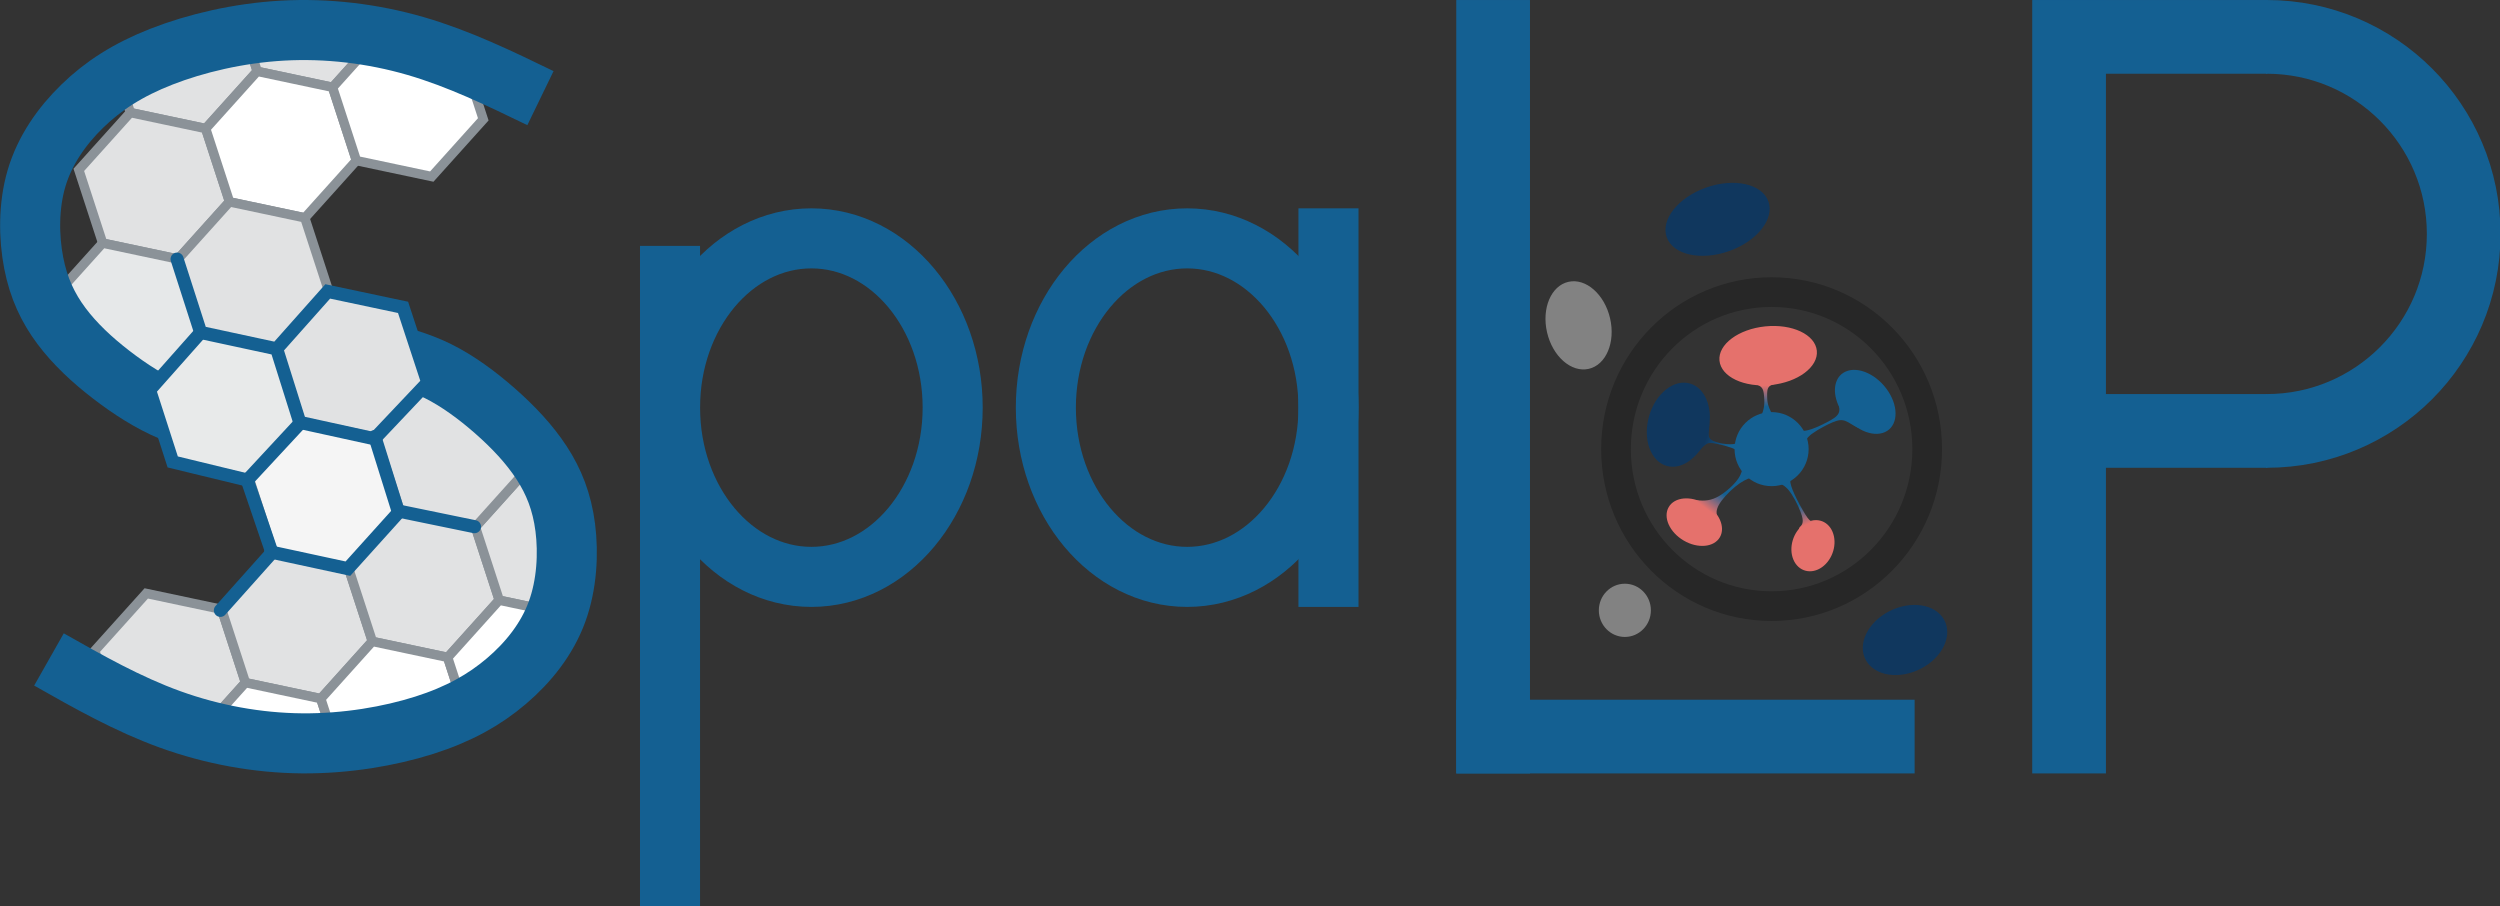 <?xml version="1.0" encoding="UTF-8" standalone="no"?>
<!-- Created with Inkscape (http://www.inkscape.org/) -->

<svg
   width="133.126mm"
   height="48.25mm"
   viewBox="0 0 133.126 48.25"
   version="1.1"
   id="svg5"
   xml:space="preserve"
   inkscape:version="1.2 (dc2aedaf03, 2022-05-15)"
   sodipodi:docname="绘图-42.svg"
   xmlns:inkscape="http://www.inkscape.org/namespaces/inkscape"
   xmlns:sodipodi="http://sodipodi.sourceforge.net/DTD/sodipodi-0.dtd"
   xmlns:xlink="http://www.w3.org/1999/xlink"
   xmlns="http://www.w3.org/2000/svg"
   xmlns:svg="http://www.w3.org/2000/svg"><rect x="0" y="0" width="133.126" height="48.25" fill="#333333" stroke="none"/><sodipodi:namedview
     id="namedview7"
     pagecolor="#ffffff"
     bordercolor="#000000"
     borderopacity="0.25"
     inkscape:showpageshadow="2"
     inkscape:pageopacity="0.0"
     inkscape:pagecheckerboard="0"
     inkscape:deskcolor="#d1d1d1"
     inkscape:document-units="mm"
     showgrid="false"
     inkscape:zoom="2.8447556"
     inkscape:cx="456.8055"
     inkscape:cy="951.04831"
     inkscape:window-width="3440"
     inkscape:window-height="1351"
     inkscape:window-x="-9"
     inkscape:window-y="-9"
     inkscape:window-maximized="1"
     inkscape:current-layer="layer1" /><defs
     id="defs2"><linearGradient
       inkscape:collect="always"
       id="linearGradient17262"><stop
         style="stop-color:#146092;stop-opacity:1;"
         offset="0"
         id="stop17258" /><stop
         style="stop-color:#e5716c;stop-opacity:1;"
         offset="1"
         id="stop17260" /></linearGradient><linearGradient
       inkscape:collect="always"
       id="linearGradient17216"><stop
         style="stop-color:#146092;stop-opacity:1;"
         offset="0"
         id="stop17212" /><stop
         style="stop-color:#146092;stop-opacity:1;"
         offset="1"
         id="stop17214" /></linearGradient><linearGradient
       inkscape:collect="always"
       id="linearGradient17170"><stop
         style="stop-color:#146092;stop-opacity:1;"
         offset="0"
         id="stop17166" /><stop
         style="stop-color:#10375e;stop-opacity:1;"
         offset="1"
         id="stop17168" /></linearGradient><inkscape:path-effect
       effect="bspline"
       id="path-effect17007-2-7-1-3-4"
       is_visible="true"
       lpeversion="1"
       weight="33.333"
       steps="2"
       helper_size="0"
       apply_no_weight="true"
       apply_with_weight="true"
       only_selected="false" /><inkscape:path-effect
       effect="bspline"
       id="path-effect17007-0-5-9-3-2-4"
       is_visible="true"
       lpeversion="1"
       weight="33.333"
       steps="2"
       helper_size="0"
       apply_no_weight="true"
       apply_with_weight="true"
       only_selected="false" /><inkscape:path-effect
       effect="bspline"
       id="path-effect17007-5-49-6-5-7-0"
       is_visible="true"
       lpeversion="1"
       weight="33.333"
       steps="2"
       helper_size="0"
       apply_no_weight="true"
       apply_with_weight="true"
       only_selected="false" /><inkscape:path-effect
       effect="bspline"
       id="path-effect17007-5-4-3-4-5-8-8"
       is_visible="true"
       lpeversion="1"
       weight="33.333"
       steps="2"
       helper_size="0"
       apply_no_weight="true"
       apply_with_weight="true"
       only_selected="false" /><inkscape:path-effect
       effect="bspline"
       id="path-effect17007-5-4-6-4-1-0-6-6"
       is_visible="true"
       lpeversion="1"
       weight="33.333"
       steps="2"
       helper_size="0"
       apply_no_weight="true"
       apply_with_weight="true"
       only_selected="false" /><clipPath
       clipPathUnits="userSpaceOnUse"
       id="clipPath57406-0-8"><rect
         style="fill:#146092;fill-opacity:1;stroke:none;stroke-width:8.739;stroke-dasharray:none;stroke-opacity:1;paint-order:fill markers stroke"
         id="rect57408-6-3"
         width="28.39"
         height="12.454"
         x="106.907"
         y="157.497"
         transform="matrix(0,1,1,0,0,0)" /></clipPath><clipPath
       clipPathUnits="userSpaceOnUse"
       id="clipPath43678-1-5-2-7-9-0"><path
         style="fill:none;fill-opacity:1;stroke:#146092;stroke-width:3.124;stroke-dasharray:none;stroke-opacity:1;paint-order:fill markers stroke"
         d="m 41.966,121.806 c -2.252,-2.164 -4.504,-4.329 -7.071,-6.074 -2.568,-1.745 -5.451,-3.07 -8.406,-3.851 -2.955,-0.781 -5.983,-1.019 -8.478,-0.874 -2.495,0.145 -4.457,0.671 -6.251,1.551 -1.794,0.88 -3.418,2.113 -4.551,3.761 -1.132,1.647 -1.772,3.708 -1.992,5.488 -0.22,1.779 -0.02,3.277 0.476,4.737 0.496,1.46 1.288,2.881 2.218,4.243 0.931,1.362 2,2.665 3.143,3.648 1.143,0.983 2.36,1.648 3.577,2.312"
         id="path43680-9-1-6-7-0-8" /></clipPath><clipPath
       clipPathUnits="userSpaceOnUse"
       id="clipPath43674-3-7-7-7-9-0"><path
         style="fill:none;fill-opacity:1;stroke:#146092;stroke-width:3.124;stroke-dasharray:none;stroke-opacity:1;paint-order:fill markers stroke"
         d="m 51.168,105.869 c -2.252,-2.164 -4.504,-4.329 -7.071,-6.074 -2.568,-1.745 -5.451,-3.07 -8.406,-3.851 -2.955,-0.781 -5.983,-1.019 -8.478,-0.874 -2.495,0.145 -4.457,0.671 -6.251,1.551 -1.794,0.88 -3.418,2.113 -4.551,3.761 -1.132,1.647 -1.772,3.708 -1.992,5.488 -0.22,1.779 -0.02,3.277 0.476,4.737 0.496,1.46 1.288,2.881 2.218,4.243 0.931,1.362 2,2.665 3.143,3.648 1.143,0.983 2.36,1.648 3.577,2.312"
         id="path43676-3-4-0-3-1-0" /></clipPath><clipPath
       clipPathUnits="userSpaceOnUse"
       id="clipPath43670-1-4-6-8-0-3"><path
         style="fill:none;fill-opacity:1;stroke:#146092;stroke-width:3.124;stroke-dasharray:none;stroke-opacity:1;paint-order:fill markers stroke"
         d="m 32.765,121.806 c -2.252,-2.164 -4.504,-4.329 -7.071,-6.074 -2.568,-1.745 -5.451,-3.07 -8.406,-3.851 -2.955,-0.781 -5.983,-1.019 -8.478,-0.874 -2.495,0.145 -4.457,0.671 -6.251,1.551 -1.794,0.88 -3.418,2.113 -4.551,3.761 -1.132,1.647 -1.772,3.708 -1.992,5.488 -0.22,1.779 -0.02,3.277 0.476,4.737 0.496,1.46 1.288,2.881 2.218,4.243 0.931,1.362 2,2.665 3.143,3.648 1.143,0.983 2.36,1.648 3.577,2.312"
         id="path43672-7-84-6-9-9-0" /></clipPath><clipPath
       clipPathUnits="userSpaceOnUse"
       id="clipPath43599-6-5-2-9-0-5"><path
         style="fill:none;fill-opacity:1;stroke:#146092;stroke-width:3.124;stroke-dasharray:none;stroke-opacity:1;paint-order:fill markers stroke"
         d="m 11.397,108.225 c 2.108,2.304 4.217,4.609 6.667,6.515 2.45,1.906 5.242,3.413 8.142,4.382 2.899,0.969 5.905,1.401 8.404,1.416 2.499,0.016 4.491,-0.384 6.337,-1.147 1.846,-0.763 3.547,-1.89 4.782,-3.461 1.236,-1.571 2.006,-3.587 2.34,-5.348 0.334,-1.762 0.23,-3.269 -0.171,-4.758 -0.401,-1.489 -1.1,-2.958 -1.942,-4.377 -0.841,-1.419 -1.825,-2.788 -2.903,-3.842 -1.078,-1.055 -2.25,-1.796 -3.421,-2.536"
         id="path43601-1-7-7-9-2-1" /></clipPath><clipPath
       clipPathUnits="userSpaceOnUse"
       id="clipPath43666-0-2-8-5-9-2"><path
         style="fill:none;fill-opacity:1;stroke:#146092;stroke-width:3.124;stroke-dasharray:none;stroke-opacity:1;paint-order:fill markers stroke"
         d="m 28.164,113.838 c -2.252,-2.164 -4.504,-4.329 -7.071,-6.074 -2.568,-1.745 -5.451,-3.07 -8.406,-3.851 -2.955,-0.781 -5.983,-1.019 -8.478,-0.874 -2.495,0.145 -4.457,0.671 -6.251,1.551 -1.794,0.88 -3.418,2.113 -4.551,3.761 -1.132,1.647 -1.772,3.708 -1.992,5.488 -0.22,1.779 -0.02,3.277 0.476,4.737 0.496,1.46 1.288,2.881 2.218,4.243 0.931,1.362 2,2.665 3.143,3.648 1.143,0.983 2.36,1.648 3.577,2.312"
         id="path43668-8-7-0-6-6-1" /></clipPath><clipPath
       clipPathUnits="userSpaceOnUse"
       id="clipPath43595-2-3-2-0-0-6"><path
         style="fill:none;fill-opacity:1;stroke:#146092;stroke-width:3.124;stroke-dasharray:none;stroke-opacity:1;paint-order:fill markers stroke"
         d="m 6.796,100.256 c 2.108,2.304 4.217,4.609 6.667,6.515 2.45,1.906 5.242,3.413 8.142,4.382 2.899,0.969 5.905,1.4 8.404,1.416 2.499,0.016 4.491,-0.384 6.337,-1.147 1.846,-0.763 3.547,-1.89 4.782,-3.461 1.236,-1.571 2.006,-3.587 2.34,-5.348 0.334,-1.762 0.23,-3.269 -0.171,-4.758 -0.401,-1.489 -1.1,-2.958 -1.942,-4.377 -0.841,-1.419 -1.825,-2.788 -2.903,-3.842 -1.078,-1.055 -2.25,-1.796 -3.421,-2.536"
         id="path43597-0-0-9-0-2-7" /></clipPath><clipPath
       clipPathUnits="userSpaceOnUse"
       id="clipPath43591-3-4-5-2-2-8"><path
         style="fill:none;fill-opacity:1;stroke:#146092;stroke-width:3.124;stroke-dasharray:none;stroke-opacity:1;paint-order:fill markers stroke"
         d="m -2.405,100.256 c 2.108,2.304 4.217,4.609 6.667,6.515 2.45,1.906 5.242,3.413 8.142,4.382 2.899,0.969 5.905,1.4 8.404,1.416 2.499,0.016 4.491,-0.384 6.337,-1.147 1.846,-0.763 3.547,-1.89 4.782,-3.461 1.236,-1.571 2.006,-3.587 2.34,-5.348 0.334,-1.762 0.23,-3.269 -0.171,-4.758 -0.401,-1.489 -1.1,-2.958 -1.942,-4.377 -0.841,-1.419 -1.825,-2.788 -2.903,-3.842 -1.078,-1.055 -2.25,-1.796 -3.421,-2.536"
         id="path43593-8-0-1-9-7-8" /></clipPath><clipPath
       clipPathUnits="userSpaceOnUse"
       id="clipPath43587-4-62-7-4-7-4"><path
         style="fill:none;fill-opacity:1;stroke:#146092;stroke-width:3.124;stroke-dasharray:none;stroke-opacity:1;paint-order:fill markers stroke"
         d="m -16.207,108.225 c 2.108,2.304 4.217,4.609 6.667,6.515 2.45,1.906 5.242,3.413 8.142,4.382 2.899,0.969 5.905,1.401 8.404,1.416 2.499,0.016 4.491,-0.384 6.337,-1.147 1.846,-0.763 3.547,-1.89 4.782,-3.461 1.236,-1.571 2.006,-3.587 2.34,-5.348 0.334,-1.762 0.23,-3.269 -0.171,-4.758 -0.401,-1.489 -1.1,-2.958 -1.942,-4.377 -0.841,-1.419 -1.825,-2.788 -2.903,-3.842 -1.078,-1.055 -2.25,-1.796 -3.421,-2.536"
         id="path43589-1-3-3-7-4-9" /></clipPath><clipPath
       clipPathUnits="userSpaceOnUse"
       id="clipPath43583-9-3-3-7-2-3"><path
         style="fill:none;fill-opacity:1;stroke:#146092;stroke-width:3.124;stroke-dasharray:none;stroke-opacity:1;paint-order:fill markers stroke"
         d="m -11.607,100.256 c 2.108,2.304 4.217,4.609 6.667,6.515 2.45,1.906 5.242,3.413 8.142,4.382 2.899,0.969 5.905,1.4 8.404,1.416 2.499,0.016 4.491,-0.384 6.337,-1.147 1.846,-0.763 3.547,-1.89 4.782,-3.461 1.236,-1.571 2.006,-3.587 2.34,-5.348 0.334,-1.762 0.23,-3.269 -0.171,-4.758 -0.401,-1.489 -1.1,-2.958 -1.942,-4.377 -0.841,-1.419 -1.825,-2.788 -2.903,-3.842 -1.078,-1.055 -2.25,-1.796 -3.421,-2.536"
         id="path43585-2-2-6-7-9-9" /></clipPath><inkscape:path-effect
       effect="bspline"
       id="path-effect38422-0-40-7-6-5-8-8"
       is_visible="true"
       lpeversion="1"
       weight="33.333"
       steps="2"
       helper_size="0"
       apply_no_weight="true"
       apply_with_weight="true"
       only_selected="false" /><inkscape:path-effect
       effect="bspline"
       id="path-effect38422-7-8-6-7-5-5"
       is_visible="true"
       lpeversion="1"
       weight="33.333"
       steps="2"
       helper_size="0"
       apply_no_weight="true"
       apply_with_weight="true"
       only_selected="false" /><linearGradient
       inkscape:collect="always"
       xlink:href="#linearGradient17262"
       id="linearGradient63486"
       gradientUnits="userSpaceOnUse"
       gradientTransform="matrix(0.553,0,0,0.492,84.944,156.557)"
       x1="126.743"
       y1="194.915"
       x2="126.659"
       y2="193.146" /><linearGradient
       inkscape:collect="always"
       xlink:href="#linearGradient17262"
       id="linearGradient63488"
       gradientUnits="userSpaceOnUse"
       gradientTransform="matrix(-0.472,0.256,-0.287,-0.42,272.082,306.109)"
       x1="126.623"
       y1="195.35"
       x2="126.776"
       y2="193.65" /><linearGradient
       inkscape:collect="always"
       xlink:href="#linearGradient17170"
       id="linearGradient63490"
       gradientUnits="userSpaceOnUse"
       gradientTransform="matrix(0.203,-0.457,0.514,0.181,27.473,276.739)"
       x1="126.743"
       y1="194.915"
       x2="126.659"
       y2="193.146" /><linearGradient
       inkscape:collect="always"
       xlink:href="#linearGradient17216"
       id="linearGradient63492"
       gradientUnits="userSpaceOnUse"
       gradientTransform="matrix(0.265,0.432,-0.485,0.235,218.265,152.66)"
       x1="126.743"
       y1="194.915"
       x2="126.659"
       y2="193.146" /><linearGradient
       inkscape:collect="always"
       xlink:href="#linearGradient17262"
       id="linearGradient63494"
       gradientUnits="userSpaceOnUse"
       gradientTransform="matrix(-0.405,-0.335,0.376,-0.36,131.011,368.457)"
       x1="126.743"
       y1="194.915"
       x2="126.659"
       y2="193.146" /></defs><g
     inkscape:label="图层 1"
     inkscape:groupmode="layer"
     id="layer1"
     transform="translate(-60.317,-229.942)"><g
       id="g59684-4"
       transform="translate(15.598,49.451)"
       inkscape:export-filename="SpaLP.png"
       inkscape:export-xdpi="500"
       inkscape:export-ydpi="500"><rect
         style="fill:#146092;fill-opacity:1;stroke:none;stroke-width:5.909;stroke-dasharray:none;stroke-opacity:1;paint-order:fill markers stroke"
         id="rect1502-2-8-5-4-2-5"
         width="3.925"
         height="41.184"
         x="122.266"
         y="180.492" /><rect
         style="fill:#146092;fill-opacity:1;stroke:none;stroke-width:4.549;stroke-dasharray:none;stroke-opacity:1;paint-order:fill markers stroke"
         id="rect1502-2-4-0-2-4-81-4"
         width="3.925"
         height="24.407"
         x="217.751"
         y="122.266"
         transform="matrix(0,1,1,0,0,0)" /></g><g
       id="g11923"
       transform="matrix(1.306,0,0,1.306,-44.276,-80.764)"><ellipse
         style="fill:none;fill-opacity:1;stroke:#000000;stroke-width:1.21;stroke-dasharray:none;stroke-dashoffset:0;stroke-opacity:0.242;paint-order:fill markers stroke"
         id="path2940-22-3-1-3-8"
         cx="152.321"
         cy="256.219"
         rx="6.344"
         ry="6.402" /><ellipse
         style="fill:#10375e;fill-opacity:1;stroke:none;stroke-width:0.479;stroke-dasharray:none;stroke-opacity:1;paint-order:fill markers stroke"
         id="path4522-6-6-7-1-0-3"
         cx="-282.885"
         cy="56.057"
         rx="1.377"
         ry="2.198"
         transform="matrix(-0.344,-0.939,0.942,-0.335,0,0)" /><ellipse
         style="fill:#828282;fill-opacity:1;stroke:none;stroke-width:0.479;stroke-dasharray:none;stroke-opacity:1;paint-order:fill markers stroke"
         id="path4526-1-0-8-0-5-7"
         cx="146.338"
         cy="262.792"
         rx="1.061"
         ry="1.085" /><ellipse
         style="fill:#828282;fill-opacity:1;stroke:none;stroke-width:0.479;stroke-dasharray:none;stroke-opacity:1;paint-order:fill markers stroke"
         id="path4528-6-5-2-45-3-5"
         cx="276.746"
         cy="-83.92"
         rx="1.822"
         ry="1.316"
         transform="matrix(0.226,0.974,-0.976,0.219,0,0)" /><ellipse
         style="fill:#10375e;fill-opacity:1;stroke:none;stroke-width:0.479;stroke-dasharray:none;stroke-opacity:1;paint-order:fill markers stroke"
         id="path4528-6-5-2-4-7-4-5"
         cx="49.582"
         cy="304.878"
         rx="1.796"
         ry="1.336"
         transform="matrix(0.919,-0.394,0.368,0.93,0,0)" /><g
         id="g11904"
         transform="translate(-2.843,2.032)"><circle
           style="fill:#146092;fill-opacity:1;stroke:none;stroke-width:0.281;stroke-dasharray:none;stroke-opacity:1;paint-order:fill markers stroke"
           id="path4526-2-9-5-5-0-7"
           cx="155.164"
           cy="254.187"
           r="1.51" /><ellipse
           style="fill:#10375e;fill-opacity:1;stroke:none;stroke-width:0.306;stroke-dasharray:none;stroke-opacity:1;paint-order:fill markers stroke"
           id="path4518-4-9-8-0-3"
           cx="34.812"
           cy="304.475"
           rx="1.556"
           ry="1.474"
           transform="matrix(0.727,-0.686,0.414,0.91,0,0)" /><ellipse
           style="fill:#e5716c;fill-opacity:1;stroke:none;stroke-width:0.298;stroke-dasharray:none;stroke-opacity:1;paint-order:fill markers stroke"
           id="path4520-0-5-3-2-6"
           cx="129.985"
           cy="264.83"
           rx="1.995"
           ry="1.201"
           transform="matrix(0.995,-0.101,0.097,0.995,0,0)" /><ellipse
           style="fill:#146092;fill-opacity:1;stroke:none;stroke-width:0.299;stroke-dasharray:none;stroke-opacity:1;paint-order:fill markers stroke"
           id="path4522-5-9-8-2-2"
           cx="-3.888"
           cy="298.772"
           rx="1.032"
           ry="1.471"
           transform="matrix(0.913,-0.409,0.544,0.839,0,0)" /><ellipse
           style="fill:#e5716c;fill-opacity:1;stroke:none;stroke-width:0.301;stroke-dasharray:none;stroke-opacity:1;paint-order:fill markers stroke"
           id="path4524-4-4-8-5-0"
           cx="44.173"
           cy="308.515"
           rx="0.98"
           ry="0.949"
           transform="matrix(0.813,-0.582,0.392,0.92,0,0)" /><ellipse
           style="fill:#e5716c;fill-opacity:1;stroke:none;stroke-width:0.298;stroke-dasharray:none;stroke-opacity:1;paint-order:fill markers stroke"
           id="path4528-5-0-3-9-6"
           cx="260.419"
           cy="144.36"
           rx="1.21"
           ry="0.866"
           transform="matrix(0.862,0.508,-0.502,0.865,0,0)" /><path
           style="fill:url(#linearGradient63486);fill-opacity:1;fill-rule:nonzero;stroke:none;stroke-width:0.298;stroke-linecap:round;stroke-dasharray:none;stroke-opacity:1;paint-order:fill markers stroke"
           d="m 154.319,251.493 c 0.1,0.021 0.299,0.062 0.405,0.153 0.106,0.091 0.12,0.232 0.131,0.36 0.011,0.127 0.02,0.241 0.006,0.384 -0.014,0.142 -0.05,0.312 -0.152,0.503 -0.102,0.19 -0.268,0.4 -0.227,0.52 0.042,0.12 0.292,0.15 0.49,0.104 0.198,-0.045 0.345,-0.167 0.34,-0.356 -0.005,-0.19 -0.162,-0.448 -0.243,-0.647 -0.081,-0.2 -0.084,-0.339 -0.086,-0.488 -0.003,-0.149 -0.004,-0.307 0.087,-0.394 0.091,-0.087 0.274,-0.103 0.482,-0.167 0.208,-0.063 0.44,-0.174 0.112,-0.218 -0.328,-0.043 -1.217,-0.02 -1.552,0.029 -0.334,0.049 -0.114,0.122 -0.003,0.159 0.11,0.037 0.111,0.037 0.21,0.058 z"
           id="path17005-66-1-8-8-3"
           inkscape:path-effect="#path-effect17007-2-7-1-3-4"
           inkscape:original-d="m 154.21913,251.47223 c 0.19938,0.0415 0.39869,0.0828 0.59771,0.12397 0.014,0.14113 0.0278,0.28232 0.0414,0.42298 0.009,0.11428 0.0177,0.22822 0.0262,0.34221 -0.0363,0.17086 -0.0727,0.34071 -0.10956,0.51099 -0.16672,0.21076 -0.33333,0.42078 -0.50034,0.63071 0.25008,0.0302 0.49991,0.06 0.7496,0.0897 0.14716,-0.12066 0.29408,-0.24162 0.44082,-0.36291 -0.15735,-0.25846 -0.3146,-0.51658 -0.47263,-0.77582 -0.003,-0.13984 -0.006,-0.27941 -0.01,-0.41971 -10e-4,-0.15762 -0.003,-0.31536 -0.005,-0.47324 0.1833,-0.0161 0.36663,-0.0322 0.54973,-0.0485 0.23246,-0.11053 0.46476,-0.22119 0.69692,-0.33197 -0.88888,0.0236 -1.77789,0.0472 -2.66706,0.0706 0.22071,0.0737 0.44128,0.14741 0.66169,0.22092 z"
           sodipodi:nodetypes="cccccccccccccccc" /><path
           style="fill:url(#linearGradient63488);fill-opacity:1;fill-rule:nonzero;stroke:none;stroke-width:0.298;stroke-linecap:round;stroke-dasharray:none;stroke-opacity:1;paint-order:fill markers stroke"
           d="m 156.744,257.106 c -0.027,-0.019 -0.08,-0.056 -0.204,-0.253 -0.124,-0.197 -0.318,-0.552 -0.441,-0.819 -0.123,-0.267 -0.175,-0.442 -0.176,-0.578 -0.002,-0.136 0.047,-0.23 0.103,-0.306 0.057,-0.076 0.121,-0.134 0.21,-0.29 0.089,-0.157 0.203,-0.411 0.134,-0.457 -0.069,-0.045 -0.322,0.119 -0.533,0.138 -0.211,0.019 -0.381,-0.107 -0.556,0.018 -0.174,0.125 -0.352,0.502 -0.357,0.706 -0.005,0.204 0.161,0.234 0.341,0.269 0.18,0.034 0.372,0.072 0.572,0.299 0.199,0.227 0.402,0.639 0.504,0.901 0.101,0.263 0.1,0.373 0.086,0.446 -0.013,0.073 -0.039,0.107 -0.064,0.135 -0.025,0.027 -0.05,0.048 -0.063,0.069 -0.013,0.022 -0.016,0.044 -0.013,0.065 0.003,0.021 0.01,0.04 0.043,0.055 0.033,0.015 0.091,0.027 0.217,-0.01 0.126,-0.037 0.318,-0.123 0.41,-0.186 0.092,-0.063 0.081,-0.101 0.076,-0.12 -0.005,-0.019 -0.116,-0.08 -0.14,-0.077 -0.024,0.003 -0.073,0.008 -0.097,0.011 -0.024,0.003 -0.024,0.003 -0.051,-0.016 z"
           id="path17005-6-8-3-0-3-3"
           inkscape:path-effect="#path-effect17007-0-5-9-3-2-4"
           inkscape:original-d="m 156.77077,257.12503 c -0.0533,-0.0373 -0.10683,-0.0747 -0.16051,-0.11234 -0.19454,-0.35664 -0.38836,-0.71174 -0.58334,-1.06875 -0.0516,-0.17637 -0.10314,-0.35172 -0.15546,-0.52919 0.0493,-0.0945 0.0977,-0.18828 0.14631,-0.28304 0.0646,-0.0574 0.12872,-0.11478 0.19284,-0.17271 0.11438,-0.25546 0.2281,-0.51025 0.34181,-0.76589 -0.25243,0.16504 -0.50488,0.32966 -0.75786,0.49418 -0.1699,-0.12644 -0.34002,-0.2531 -0.51032,-0.37997 -0.1775,0.37758 -0.35509,0.75451 -0.53353,1.13242 0.1674,0.0306 0.3335,0.0607 0.50049,0.0907 0.19384,0.0386 0.38586,0.0765 0.57928,0.11456 0.20512,0.41538 0.40838,0.82725 0.61268,1.24151 -0.002,0.11089 -0.004,0.22153 -0.005,0.3321 -0.0252,0.0348 -0.0507,0.0696 -0.0763,0.10409 -0.0244,0.0204 -0.049,0.0407 -0.0735,0.0607 -0.003,0.023 -0.004,0.0458 -0.008,0.0687 0.008,0.0191 0.0158,0.0379 0.0236,0.0568 0.0583,0.0119 0.11645,0.0236 0.17451,0.0354 0.19353,-0.0863 0.38599,-0.17233 0.5797,-0.25909 -0.0103,-0.0386 -0.0207,-0.0768 -0.0314,-0.11566 l -0.111,-0.0606 c -0.0481,0.005 -0.0967,0.011 -0.14541,0.0163 z"
           sodipodi:nodetypes="cccccccccccccccccccccccc" /><path
           style="fill:url(#linearGradient63490);fill-opacity:1;fill-rule:nonzero;stroke:none;stroke-width:0.298;stroke-linecap:round;stroke-dasharray:none;stroke-opacity:1;paint-order:fill markers stroke"
           d="m 152.197,254.287 c 0.061,-0.075 0.184,-0.226 0.295,-0.297 0.111,-0.071 0.212,-0.065 0.438,-0.018 0.226,0.047 0.575,0.134 0.776,0.237 0.201,0.103 0.252,0.222 0.308,0.358 0.057,0.136 0.118,0.287 0.169,0.261 0.051,-0.026 0.091,-0.229 0.087,-0.499 -0.004,-0.27 -0.053,-0.604 -0.126,-0.669 -0.074,-0.065 -0.172,0.141 -0.32,0.241 -0.148,0.1 -0.345,0.094 -0.487,0.082 -0.142,-0.012 -0.23,-0.029 -0.355,-0.063 -0.126,-0.034 -0.29,-0.084 -0.35,-0.192 -0.06,-0.107 -0.016,-0.271 -0.009,-0.469 0.007,-0.198 -0.023,-0.431 -0.19,-0.176 -0.166,0.256 -0.469,1 -0.541,1.294 -0.072,0.294 0.086,0.139 0.165,0.061 0.079,-0.078 0.079,-0.078 0.14,-0.153 z"
           id="path17005-5-90-8-0-6-1"
           inkscape:path-effect="#path-effect17007-5-49-6-5-7-0"
           inkscape:original-d="m 152.13561,254.36271 c 0.12281,-0.15031 0.24553,-0.30084 0.36772,-0.45102 0.10051,0.007 0.20107,0.0142 0.30165,0.021 0.3509,0.0872 0.70048,0.17397 1.05076,0.26066 0.0515,0.11966 0.10257,0.23857 0.15363,0.35788 0.062,0.15265 0.12319,0.30386 0.18467,0.45608 0.041,-0.20443 0.0813,-0.40754 0.12168,-0.61223 -0.0486,-0.33537 -0.0973,-0.66984 -0.14632,-1.00522 -0.0983,0.20637 -0.19657,0.41208 -0.2955,0.61825 -0.19739,-0.006 -0.39438,-0.0124 -0.59195,-0.019 -0.0873,-0.017 -0.17448,-0.0341 -0.26198,-0.0513 -0.16391,-0.0504 -0.32788,-0.101 -0.49199,-0.15169 0.0441,-0.16358 0.088,-0.32753 0.13166,-0.49123 -0.0299,-0.23304 -0.06,-0.466 -0.0902,-0.6989 -0.30256,0.74423 -0.60532,1.48851 -0.90825,2.23288 0.15832,-0.15547 0.31647,-0.31087 0.47441,-0.46619 z"
           sodipodi:nodetypes="ccccccccccccccccc" /><path
           style="fill:url(#linearGradient63492);fill-opacity:1;fill-rule:nonzero;stroke:none;stroke-width:0.298;stroke-linecap:round;stroke-dasharray:none;stroke-opacity:1;paint-order:fill markers stroke"
           d="m 157.886,252.314 c 0.025,0.089 0.075,0.266 0.011,0.407 -0.064,0.141 -0.24,0.246 -0.481,0.372 -0.241,0.126 -0.545,0.272 -0.786,0.326 -0.24,0.053 -0.415,0.013 -0.598,-0.072 -0.183,-0.086 -0.374,-0.218 -0.369,-0.139 0.005,0.079 0.207,0.369 0.342,0.655 0.134,0.287 0.202,0.57 0.285,0.65 0.083,0.08 0.181,-0.043 0.232,-0.158 0.051,-0.115 0.054,-0.22 0.045,-0.328 -0.009,-0.108 -0.032,-0.22 0.134,-0.375 0.165,-0.155 0.518,-0.353 0.78,-0.481 0.262,-0.127 0.433,-0.184 0.586,-0.161 0.153,0.023 0.288,0.124 0.448,0.217 0.16,0.093 0.343,0.177 0.251,-0.103 -0.092,-0.28 -0.461,-0.922 -0.653,-1.168 -0.193,-0.246 -0.21,-0.095 -0.222,0.016 -0.012,0.111 -0.02,0.183 -0.024,0.218 -0.004,0.036 -0.004,0.036 0.021,0.124 z"
           id="path17005-5-9-0-6-1-7-6"
           inkscape:path-effect="#path-effect17007-5-4-3-4-5-8-8"
           inkscape:original-d="m 157.86121,252.22511 c 0.05,0.17737 0.10005,0.35434 0.14993,0.53158 -0.17698,0.10503 -0.35381,0.20975 -0.53087,0.31441 -0.30468,0.14702 -0.60924,0.29358 -0.91486,0.44027 -0.17521,-0.0399 -0.3501,-0.0799 -0.52573,-0.12031 -0.19072,-0.13153 -0.38149,-0.26319 -0.57256,-0.39513 0.20204,0.28994 0.40382,0.57962 0.60547,0.86923 0.0673,0.28346 0.13451,0.56706 0.20154,0.85092 0.099,-0.1237 0.1972,-0.24705 0.29563,-0.37126 0.003,-0.10519 0.007,-0.21031 0.01,-0.31589 -0.022,-0.11125 -0.0442,-0.22273 -0.0667,-0.33447 0.35283,-0.19795 0.70525,-0.3961 1.05783,-0.59474 0.17123,-0.0563 0.34204,-0.11274 0.51305,-0.16936 0.13523,0.10163 0.27001,0.20289 0.40496,0.30426 0.1843,0.0843 0.36806,0.16828 0.55201,0.25229 -0.36848,-0.64324 -0.73667,-1.28587 -1.10527,-1.92906 -0.0169,0.15113 -0.034,0.30212 -0.0512,0.45298 -0.008,0.0716 -0.015,0.14296 -0.0228,0.21427 z"
           sodipodi:nodetypes="ccccccccccccccccccc" /><path
           style="fill:url(#linearGradient63494);fill-opacity:1;fill-rule:nonzero;stroke:none;stroke-width:0.298;stroke-linecap:round;stroke-dasharray:none;stroke-opacity:1;paint-order:fill markers stroke"
           d="m 152.934,256.9 c -0.015,-0.072 -0.044,-0.216 0.079,-0.439 0.124,-0.223 0.401,-0.523 0.659,-0.736 0.258,-0.213 0.497,-0.338 0.73,-0.396 0.233,-0.058 0.457,-0.048 0.558,-0.125 0.1,-0.076 0.075,-0.237 -0.089,-0.384 -0.164,-0.147 -0.468,-0.278 -0.638,-0.245 -0.171,0.032 -0.209,0.228 -0.254,0.405 -0.045,0.178 -0.096,0.336 -0.297,0.567 -0.201,0.231 -0.552,0.532 -0.874,0.657 -0.322,0.126 -0.614,0.075 -0.889,0.052 -0.275,-0.024 -0.531,-0.02 -0.401,0.204 0.13,0.224 0.645,0.667 0.91,0.783 0.265,0.117 0.278,-0.094 0.323,-0.194 0.045,-0.1 0.122,-0.089 0.161,-0.084 0.039,0.005 0.039,0.005 0.024,-0.067 z"
           id="path17005-5-9-8-7-1-1-0-6"
           inkscape:path-effect="#path-effect17007-5-4-6-4-1-0-6-6"
           inkscape:original-d="m 152.94886,256.9722 c -0.0295,-0.14447 -0.0593,-0.28855 -0.0892,-0.43313 0.27742,-0.30057 0.55433,-0.60113 0.83105,-0.90203 0.23957,-0.12473 0.47872,-0.24965 0.718,-0.37503 0.22607,0.01 0.45074,0.0193 0.67682,0.0286 -0.0253,-0.16207 -0.0506,-0.32303 -0.0764,-0.48541 -0.30346,-0.13085 -0.60648,-0.26167 -0.9094,-0.3926 -0.0381,0.19546 -0.0765,0.39093 -0.11531,0.5865 -0.0509,0.15975 -0.10191,0.31852 -0.15335,0.47766 -0.3515,0.30219 -0.70218,0.60317 -1.05412,0.90476 -0.29271,-0.0504 -0.58473,-0.10073 -0.87771,-0.15136 -0.25637,0.004 -0.51251,0.007 -0.76884,0.0105 0.51582,0.44358 1.03106,0.88664 1.5476,1.33083 0.0132,-0.21075 0.0262,-0.42131 0.039,-0.63164 0.0773,0.0109 0.15451,0.0218 0.23173,0.0323 z"
           sodipodi:nodetypes="cccccccccccccccc" /></g></g><g
       id="g59692-4"
       transform="translate(15.745,49.451)"><rect
         style="fill:#146092;fill-opacity:1;fill-rule:nonzero;stroke:none;stroke-width:0.537;stroke-linecap:round;stroke-dasharray:none;stroke-dashoffset:0;stroke-opacity:1;paint-order:fill markers stroke"
         id="rect23524-3-6-3-5-1"
         width="3.198"
         height="35.157"
         x="78.652"
         y="193.585" /><ellipse
         style="fill:none;fill-opacity:1;fill-rule:nonzero;stroke:#146092;stroke-width:3.198;stroke-linecap:round;stroke-dasharray:none;stroke-dashoffset:0;stroke-opacity:1;paint-order:fill markers stroke"
         id="path23578-4-4-1-8-6"
         cx="87.777"
         cy="202.197"
         rx="7.525"
         ry="9.013" /></g><g
       id="g58355-4"
       transform="translate(18.626,49.451)"><ellipse
         style="fill:none;fill-opacity:1;fill-rule:nonzero;stroke:#146092;stroke-width:3.925;stroke-linecap:round;stroke-dasharray:none;stroke-dashoffset:0;stroke-opacity:1;paint-order:fill markers stroke"
         id="path56853-4-5"
         cx="157.526"
         cy="119.361"
         rx="10.492"
         ry="10.492"
         clip-path="url(#clipPath57406-0-8)"
         transform="translate(4.866,73.585)" /><rect
         style="fill:#146092;fill-opacity:1;stroke:none;stroke-width:3.249;stroke-dasharray:none;stroke-opacity:1;paint-order:fill markers stroke"
         id="rect1502-2-4-0-2-4-8-5-3"
         width="3.925"
         height="12.454"
         x="180.492"
         y="149.975"
         transform="matrix(0,1,1,0,0,0)" /><rect
         style="fill:#146092;fill-opacity:1;stroke:none;stroke-width:3.249;stroke-dasharray:none;stroke-opacity:1;paint-order:fill markers stroke"
         id="rect1502-2-4-0-2-4-8-0-3-8"
         width="3.925"
         height="12.454"
         x="201.475"
         y="149.975"
         transform="matrix(0,1,1,0,0,0)" /><rect
         style="fill:#146092;fill-opacity:1;fill-rule:nonzero;stroke:none;stroke-width:0.644;stroke-linecap:round;stroke-dasharray:none;stroke-dashoffset:0;stroke-opacity:1;paint-order:fill markers stroke"
         id="rect23524-3-6-8-5-0-6"
         width="3.925"
         height="41.184"
         x="149.908"
         y="180.492" /></g><g
       id="g59688-9"
       transform="translate(15.509,49.451)"><rect
         style="fill:#146092;fill-opacity:1;fill-rule:nonzero;stroke:none;stroke-width:0.417;stroke-linecap:round;stroke-dasharray:none;stroke-dashoffset:0;stroke-opacity:1;paint-order:fill markers stroke"
         id="rect23524-7-9-4-3-4-6"
         width="3.198"
         height="21.224"
         x="113.951"
         y="191.585" /><ellipse
         style="fill:none;fill-opacity:1;fill-rule:nonzero;stroke:#146092;stroke-width:3.198;stroke-linecap:round;stroke-dasharray:none;stroke-dashoffset:0;stroke-opacity:1;paint-order:fill markers stroke"
         id="path23578-3-7-6-5-6-2"
         cx="108.025"
         cy="202.197"
         rx="7.525"
         ry="9.013" /></g><path
       sodipodi:type="star"
       style="fill:#e1e2e3;fill-opacity:1;stroke:#8b9298;stroke-width:0.648;stroke-dasharray:none;stroke-opacity:1;paint-order:fill markers stroke"
       id="use42545-5-6-3-6-9-3"
       inkscape:flatsided="true"
       sodipodi:sides="6"
       sodipodi:cx="19.269485"
       sodipodi:cy="111.27635"
       sodipodi:r1="5.3124247"
       sodipodi:r2="4.6006947"
       sodipodi:arg1="0.52359878"
       sodipodi:arg2="1.0471976"
       inkscape:rounded="0"
       inkscape:randomized="0"
       d="m 23.87,113.933 -4.601,2.656 -4.601,-2.656 0,-5.312 4.601,-2.656 4.601,2.656 z"
       inkscape:transform-center-y="-1.2360906e-06"
       transform="matrix(0.734,-0.239,0.239,0.734,29.264,155.816)"
       inkscape:tile-x0="11.047694"
       inkscape:tile-y0="106.25367"
       clip-path="url(#clipPath43678-1-5-2-7-9-0)" /><path
       sodipodi:type="star"
       style="fill:#e1e2e3;fill-opacity:1;stroke:#8b9298;stroke-width:0.648;stroke-dasharray:none;stroke-opacity:1;paint-order:fill markers stroke"
       id="use42547-6-1-0-8-1-2"
       inkscape:flatsided="true"
       sodipodi:sides="6"
       sodipodi:cx="19.269485"
       sodipodi:cy="111.27635"
       sodipodi:r1="5.3124247"
       sodipodi:r2="4.6006947"
       sodipodi:arg1="0.52359878"
       sodipodi:arg2="1.0471976"
       inkscape:rounded="0"
       inkscape:randomized="0"
       d="m 23.87,113.933 -4.601,2.656 -4.601,-2.656 0,-5.312 4.601,-2.656 4.601,2.656 z"
       inkscape:transform-center-y="-1.2360906e-06"
       transform="matrix(0.734,-0.239,0.239,0.734,27.787,162.765)"
       inkscape:tile-x0="11.047694"
       inkscape:tile-y0="106.25367" /><path
       sodipodi:type="star"
       style="fill:#e6e8e9;fill-opacity:1;stroke:#8b9298;stroke-width:0.648;stroke-dasharray:none;stroke-opacity:1;paint-order:fill markers stroke"
       id="use42549-8-7-8-0-7-4"
       inkscape:flatsided="true"
       sodipodi:sides="6"
       sodipodi:cx="19.269485"
       sodipodi:cy="111.27635"
       sodipodi:r1="5.3124247"
       sodipodi:r2="4.6006947"
       sodipodi:arg1="0.52359878"
       sodipodi:arg2="1.0471976"
       inkscape:rounded="0"
       inkscape:randomized="0"
       d="m 23.87,113.933 -4.601,2.656 -4.601,-2.656 0,-5.312 4.601,-2.656 4.601,2.656 z"
       inkscape:transform-center-y="-1.2360906e-06"
       transform="matrix(0.734,-0.239,0.239,0.734,26.31,169.715)"
       inkscape:tile-x0="11.047694"
       inkscape:tile-y0="106.25367"
       clip-path="url(#clipPath43674-3-7-7-7-9-0)" /><path
       sodipodi:type="star"
       style="fill:#e1e2e3;fill-opacity:1;stroke:#8b9298;stroke-width:0.648;stroke-dasharray:none;stroke-opacity:1;paint-order:fill markers stroke"
       id="use42561-0-5-0-8-3-2"
       inkscape:flatsided="true"
       sodipodi:sides="6"
       sodipodi:cx="19.269485"
       sodipodi:cy="111.27635"
       sodipodi:r1="5.3124247"
       sodipodi:r2="4.6006947"
       sodipodi:arg1="0.52359878"
       sodipodi:arg2="1.0471976"
       inkscape:rounded="0"
       inkscape:randomized="0"
       d="m 23.87,113.933 -4.601,2.656 -4.601,-2.656 0,-5.312 4.601,-2.656 4.601,2.656 z"
       inkscape:transform-center-y="-1.2360906e-06"
       transform="matrix(0.734,-0.239,0.239,0.734,36.021,153.62)"
       inkscape:tile-x0="11.047694"
       inkscape:tile-y0="106.25367"
       clip-path="url(#clipPath43670-1-4-6-8-0-3)" /><path
       sodipodi:type="star"
       style="fill:#ffffff;fill-opacity:1;stroke:#8b9298;stroke-width:0.648;stroke-dasharray:none;stroke-opacity:1;paint-order:fill markers stroke"
       id="use42563-3-1-8-6-6-7"
       inkscape:flatsided="true"
       sodipodi:sides="6"
       sodipodi:cx="19.269485"
       sodipodi:cy="111.27635"
       sodipodi:r1="5.3124247"
       sodipodi:r2="4.6006947"
       sodipodi:arg1="0.52359878"
       sodipodi:arg2="1.0471976"
       inkscape:rounded="0"
       inkscape:randomized="0"
       d="m 23.87,113.933 -4.601,2.656 -4.601,-2.656 0,-5.312 4.601,-2.656 4.601,2.656 z"
       inkscape:transform-center-y="-1.2360906e-06"
       transform="matrix(0.734,-0.239,0.239,0.734,34.544,160.569)"
       inkscape:tile-x0="11.047694"
       inkscape:tile-y0="106.25367" /><path
       sodipodi:type="star"
       style="fill:#e1e2e3;fill-opacity:1;stroke:#8b9298;stroke-width:0.648;stroke-dasharray:none;stroke-opacity:1;paint-order:fill markers stroke"
       id="use42565-1-7-0-5-6-3"
       inkscape:flatsided="true"
       sodipodi:sides="6"
       sodipodi:cx="19.269485"
       sodipodi:cy="111.27635"
       sodipodi:r1="5.3124247"
       sodipodi:r2="4.6006947"
       sodipodi:arg1="0.52359878"
       sodipodi:arg2="1.0471976"
       inkscape:rounded="0"
       inkscape:randomized="0"
       d="m 23.87,113.933 -4.601,2.656 -4.601,-2.656 0,-5.312 4.601,-2.656 4.601,2.656 z"
       inkscape:transform-center-y="-1.2360906e-06"
       transform="matrix(0.734,-0.239,0.239,0.734,33.067,167.519)"
       inkscape:tile-x0="11.047694"
       inkscape:tile-y0="106.25367" /><path
       sodipodi:type="star"
       style="fill:#e1e2e3;fill-opacity:1;stroke:#8b9298;stroke-width:0.648;stroke-dasharray:none;stroke-opacity:1;paint-order:fill markers stroke"
       id="use42571-4-9-8-6-9-5"
       inkscape:flatsided="true"
       sodipodi:sides="6"
       sodipodi:cx="19.269485"
       sodipodi:cy="111.27635"
       sodipodi:r1="5.3124247"
       sodipodi:r2="4.6006947"
       sodipodi:arg1="0.52359878"
       sodipodi:arg2="1.0471976"
       inkscape:rounded="0"
       inkscape:randomized="0"
       d="m 23.87,113.933 -4.601,2.656 -4.601,-2.656 0,-5.312 4.601,-2.656 4.601,2.656 z"
       inkscape:transform-center-y="-1.2360906e-06"
       transform="matrix(0.734,-0.239,0.239,0.734,28.636,188.368)"
       inkscape:tile-x0="11.047694"
       inkscape:tile-y0="106.25367"
       clip-path="url(#clipPath43599-6-5-2-9-0-5)" /><path
       sodipodi:type="star"
       style="fill:#ffffff;fill-opacity:1;stroke:#8b9298;stroke-width:0.648;stroke-dasharray:none;stroke-opacity:1;paint-order:fill markers stroke"
       id="use42579-2-4-9-1-3-4"
       inkscape:flatsided="true"
       sodipodi:sides="6"
       sodipodi:cx="19.269485"
       sodipodi:cy="111.27635"
       sodipodi:r1="5.3124247"
       sodipodi:r2="4.6006947"
       sodipodi:arg1="0.52359878"
       sodipodi:arg2="1.0471976"
       inkscape:rounded="0"
       inkscape:randomized="0"
       d="m 23.87,113.933 -4.601,2.656 -4.601,-2.656 0,-5.312 4.601,-2.656 4.601,2.656 z"
       inkscape:transform-center-y="-1.2360906e-06"
       transform="matrix(0.734,-0.239,0.239,0.734,41.301,158.374)"
       inkscape:tile-x0="11.047694"
       inkscape:tile-y0="106.25367"
       clip-path="url(#clipPath43666-0-2-8-5-9-2)" /><path
       sodipodi:type="star"
       style="fill:#f5f5f5;fill-opacity:1;stroke:#8b9298;stroke-width:0.648;stroke-dasharray:none;stroke-opacity:1;paint-order:fill markers stroke"
       id="use42585-8-7-6-8-5-4"
       inkscape:flatsided="true"
       sodipodi:sides="6"
       sodipodi:cx="19.269485"
       sodipodi:cy="111.27635"
       sodipodi:r1="5.3124247"
       sodipodi:r2="4.6006947"
       sodipodi:arg1="0.52359878"
       sodipodi:arg2="1.0471976"
       inkscape:rounded="0"
       inkscape:randomized="0"
       d="m 23.87,113.933 -4.601,2.656 -4.601,-2.656 0,-5.312 4.601,-2.656 4.601,2.656 z"
       inkscape:transform-center-y="-1.2360906e-06"
       transform="matrix(0.734,-0.239,0.239,0.734,36.87,179.222)"
       inkscape:tile-x0="11.047694"
       inkscape:tile-y0="106.25367" /><path
       sodipodi:type="star"
       style="fill:#e1e2e3;fill-opacity:1;stroke:#8b9298;stroke-width:0.648;stroke-dasharray:none;stroke-opacity:1;paint-order:fill markers stroke"
       id="use42587-1-1-5-9-1-3"
       inkscape:flatsided="true"
       sodipodi:sides="6"
       sodipodi:cx="19.269485"
       sodipodi:cy="111.27635"
       sodipodi:r1="5.3124247"
       sodipodi:r2="4.6006947"
       sodipodi:arg1="0.52359878"
       sodipodi:arg2="1.0471976"
       inkscape:rounded="0"
       inkscape:randomized="0"
       d="m 23.87,113.933 -4.601,2.656 -4.601,-2.656 0,-5.312 4.601,-2.656 4.601,2.656 z"
       inkscape:transform-center-y="-1.2360906e-06"
       transform="matrix(0.734,-0.239,0.239,0.734,35.393,186.172)"
       inkscape:tile-x0="11.047694"
       inkscape:tile-y0="106.25367" /><path
       sodipodi:type="star"
       style="fill:#ffffff;fill-opacity:1;stroke:#8b9298;stroke-width:0.648;stroke-dasharray:none;stroke-opacity:1;paint-order:fill markers stroke"
       id="use42589-3-9-4-9-2-1"
       inkscape:flatsided="true"
       sodipodi:sides="6"
       sodipodi:cx="19.269485"
       sodipodi:cy="111.27635"
       sodipodi:r1="5.3124247"
       sodipodi:r2="4.6006947"
       sodipodi:arg1="0.52359878"
       sodipodi:arg2="1.0471976"
       inkscape:rounded="0"
       inkscape:randomized="0"
       d="m 23.87,113.933 -4.601,2.656 -4.601,-2.656 0,-5.312 4.601,-2.656 4.601,2.656 z"
       inkscape:transform-center-y="-1.2360906e-06"
       transform="matrix(0.734,-0.239,0.239,0.734,33.916,193.122)"
       inkscape:tile-x0="11.047694"
       inkscape:tile-y0="106.25367"
       clip-path="url(#clipPath43595-2-3-2-0-0-6)" /><path
       sodipodi:type="star"
       style="fill:#e1e2e3;fill-opacity:1;stroke:#8b9298;stroke-width:0.648;stroke-dasharray:none;stroke-opacity:1;paint-order:fill markers stroke"
       id="use42603-78-9-2-0-7-0"
       inkscape:flatsided="true"
       sodipodi:sides="6"
       sodipodi:cx="19.269485"
       sodipodi:cy="111.27635"
       sodipodi:r1="5.3124247"
       sodipodi:r2="4.6006947"
       sodipodi:arg1="0.52359878"
       sodipodi:arg2="1.0471976"
       inkscape:rounded="0"
       inkscape:randomized="0"
       d="m 23.87,113.933 -4.601,2.656 -4.601,-2.656 0,-5.312 4.601,-2.656 4.601,2.656 z"
       inkscape:transform-center-y="-1.2360906e-06"
       transform="matrix(0.734,-0.239,0.239,0.734,42.15,183.976)"
       inkscape:tile-x0="11.047694"
       inkscape:tile-y0="106.25367" /><path
       sodipodi:type="star"
       style="fill:#ffffff;fill-opacity:1;stroke:#8b9298;stroke-width:0.648;stroke-dasharray:none;stroke-opacity:1;paint-order:fill markers stroke"
       id="use42605-7-6-0-6-3-3"
       inkscape:flatsided="true"
       sodipodi:sides="6"
       sodipodi:cx="19.269485"
       sodipodi:cy="111.27635"
       sodipodi:r1="5.3124247"
       sodipodi:r2="4.6006947"
       sodipodi:arg1="0.52359878"
       sodipodi:arg2="1.0471976"
       inkscape:rounded="0"
       inkscape:randomized="0"
       d="m 23.87,113.933 -4.601,2.656 -4.601,-2.656 0,-5.312 4.601,-2.656 4.601,2.656 z"
       inkscape:transform-center-y="-1.2360906e-06"
       transform="matrix(0.734,-0.239,0.239,0.734,40.673,190.926)"
       inkscape:tile-x0="11.047694"
       inkscape:tile-y0="106.25367"
       clip-path="url(#clipPath43591-3-4-5-2-2-8)" /><path
       sodipodi:type="star"
       style="fill:#e1e2e3;fill-opacity:1;stroke:#8b9298;stroke-width:0.648;stroke-dasharray:none;stroke-opacity:1;paint-order:fill markers stroke"
       id="use42619-6-9-6-1-9-4"
       inkscape:flatsided="true"
       sodipodi:sides="6"
       sodipodi:cx="19.269485"
       sodipodi:cy="111.27635"
       sodipodi:r1="5.3124247"
       sodipodi:r2="4.6006947"
       sodipodi:arg1="0.52359878"
       sodipodi:arg2="1.0471976"
       inkscape:rounded="0"
       inkscape:randomized="0"
       d="m 23.87,113.933 -4.601,2.656 -4.601,-2.656 0,-5.312 4.601,-2.656 4.601,2.656 z"
       inkscape:transform-center-y="-1.2360906e-06"
       transform="matrix(0.734,-0.239,0.239,0.734,48.907,181.781)"
       inkscape:tile-x0="11.047694"
       inkscape:tile-y0="106.25367"
       clip-path="url(#clipPath43587-4-62-7-4-7-4)" /><path
       sodipodi:type="star"
       style="fill:#ffffff;fill-opacity:1;stroke:#8b9298;stroke-width:0.648;stroke-dasharray:none;stroke-opacity:1;paint-order:fill markers stroke"
       id="use42621-3-1-9-5-9-4"
       inkscape:flatsided="true"
       sodipodi:sides="6"
       sodipodi:cx="19.269485"
       sodipodi:cy="111.27635"
       sodipodi:r1="5.3124247"
       sodipodi:r2="4.6006947"
       sodipodi:arg1="0.52359878"
       sodipodi:arg2="1.0471976"
       inkscape:rounded="0"
       inkscape:randomized="0"
       d="m 23.87,113.933 -4.601,2.656 -4.601,-2.656 0,-5.312 4.601,-2.656 4.601,2.656 z"
       inkscape:transform-center-y="-1.2360906e-06"
       transform="matrix(0.734,-0.239,0.239,0.734,47.43,188.73)"
       inkscape:tile-x0="11.047694"
       inkscape:tile-y0="106.25367"
       clip-path="url(#clipPath43583-9-3-3-7-2-3)" /><path
       sodipodi:type="star"
       style="fill:#e1e2e3;fill-opacity:1;stroke:#8b9298;stroke-width:0.648;stroke-dasharray:none;stroke-opacity:1;paint-order:fill markers stroke"
       id="use42601-0-3-4-3-1-9"
       inkscape:flatsided="true"
       sodipodi:sides="6"
       sodipodi:cx="19.269485"
       sodipodi:cy="111.27635"
       sodipodi:r1="5.3124247"
       sodipodi:r2="4.6006947"
       sodipodi:arg1="0.52359878"
       sodipodi:arg2="1.0471976"
       inkscape:rounded="0"
       inkscape:randomized="0"
       d="m 23.87,113.933 -4.601,2.656 -4.601,-2.656 0,-5.312 4.601,-2.656 4.601,2.656 z"
       inkscape:transform-center-y="-1.2360906e-06"
       transform="matrix(0.734,-0.239,0.239,0.734,43.627,177.027)"
       inkscape:tile-x0="11.047694"
       inkscape:tile-y0="106.25367" /><path
       style="fill:none;fill-opacity:1;stroke:#146092;stroke-width:3.198;stroke-dasharray:none;stroke-opacity:1;paint-order:fill markers stroke"
       d="m 62.925,265.058 c 2.098,1.189 4.196,2.378 6.451,3.193 2.254,0.815 4.664,1.255 7.024,1.275 2.36,0.02 4.671,-0.381 6.51,-0.965 1.839,-0.585 3.206,-1.354 4.38,-2.355 1.174,-1.001 2.154,-2.234 2.686,-3.683 0.532,-1.449 0.617,-3.113 0.442,-4.486 -0.175,-1.373 -0.611,-2.456 -1.261,-3.453 -0.65,-0.997 -1.514,-1.91 -2.47,-2.751 -0.956,-0.841 -2.005,-1.612 -3.048,-2.129 -1.043,-0.517 -2.081,-0.782 -3.118,-1.046"
       id="path38420-8-4-5-4-0-2-9"
       inkscape:path-effect="#path-effect38422-0-40-7-6-5-8-8"
       inkscape:original-d="m 62.924558,265.05815 c 2.09806,1.18903 4.19637,2.37835 6.29494,3.56794 2.40985,0.44024 4.81986,0.88072 7.23015,1.32151 2.31016,-0.40095 4.62047,-0.80162 6.93107,-1.20199 1.36724,-0.76912 2.73468,-1.53794 4.10238,-2.30646 0.9797,-1.23339 1.95961,-2.46645 2.93978,-3.69923 0.0848,-1.66438 0.16975,-3.32839 0.25501,-4.99216 -0.43592,-1.08275 -0.87158,-2.16515 -1.307,-3.24731 -0.86425,-0.91257 -1.72822,-1.82481 -2.59195,-2.73679 -1.04911,-0.77067 -2.09793,-1.54103 -3.14653,-2.31113 -1.0377,-0.26469 -2.07511,-0.52908 -3.11231,-0.79319" /><path
       style="fill:none;fill-opacity:1;stroke:#146092;stroke-width:3.198;stroke-dasharray:none;stroke-opacity:1;paint-order:fill markers stroke"
       d="m 89.096,235.168 c -2.17,-1.052 -4.34,-2.104 -6.642,-2.773 -2.302,-0.669 -4.735,-0.954 -7.092,-0.822 -2.357,0.132 -4.637,0.68 -6.434,1.381 -1.798,0.702 -3.113,1.556 -4.22,2.631 -1.107,1.074 -2.006,2.368 -2.444,3.847 -0.438,1.48 -0.416,3.146 -0.153,4.505 0.263,1.359 0.767,2.411 1.48,3.365 0.713,0.954 1.633,1.809 2.642,2.587 1.008,0.778 2.105,1.48 3.179,1.929 1.074,0.449 2.126,0.647 3.178,0.844"
       id="path38420-9-5-3-7-1-3"
       inkscape:path-effect="#path-effect38422-7-8-6-7-5-5"
       inkscape:original-d="m 89.095838,235.168 c -2.17001,-1.05198 -4.3403,-2.10424 -6.51085,-3.15676 -2.43313,-0.28473 -4.86643,-0.56971 -7.30004,-0.85496 -2.27968,0.54832 -4.55953,1.09637 -6.83968,1.64415 -1.31509,0.85524 -2.63039,1.71018 -3.94597,2.56487 -0.89856,1.29369 -1.79735,2.58707 -2.69642,3.8802 0.0222,1.66638 0.0441,3.33242 0.0658,4.99823 0.50449,1.05255 1.00868,2.10478 1.51262,3.15678 0.92101,0.85524 1.84172,1.71018 2.76218,2.56488 1.09639,0.70178 2.19247,1.40327 3.28831,2.10451 1.05255,0.19757 2.10478,0.39487 3.15678,0.5919" /><path
       sodipodi:type="star"
       style="fill:#e8eaea;fill-opacity:1;stroke:#8b9298;stroke-width:0.648;stroke-dasharray:none;stroke-opacity:1;paint-order:fill markers stroke"
       id="use42567-9-7-5-2-6-3"
       inkscape:flatsided="true"
       sodipodi:sides="6"
       sodipodi:cx="19.269485"
       sodipodi:cy="111.27635"
       sodipodi:r1="5.3124247"
       sodipodi:r2="4.6006947"
       sodipodi:arg1="0.52359878"
       sodipodi:arg2="1.0471976"
       inkscape:rounded="0"
       inkscape:randomized="0"
       d="m 23.87,113.933 -4.601,2.656 -4.601,-2.656 0,-5.312 4.601,-2.656 4.601,2.656 z"
       inkscape:transform-center-y="-1.2360906e-06"
       transform="matrix(0.734,-0.239,0.239,0.734,31.59,174.469)"
       inkscape:tile-x0="11.047694"
       inkscape:tile-y0="106.25367" /><path
       sodipodi:type="star"
       style="fill:#e1e2e3;fill-opacity:1;stroke:#8b9298;stroke-width:0.648;stroke-dasharray:none;stroke-opacity:1;paint-order:fill markers stroke"
       id="use42583-1-1-1-3-5-1"
       inkscape:flatsided="true"
       sodipodi:sides="6"
       sodipodi:cx="19.269485"
       sodipodi:cy="111.27635"
       sodipodi:r1="5.3124247"
       sodipodi:r2="4.6006947"
       sodipodi:arg1="0.52359878"
       sodipodi:arg2="1.0471976"
       inkscape:rounded="0"
       inkscape:randomized="0"
       d="m 23.87,113.933 -4.601,2.656 -4.601,-2.656 0,-5.312 4.601,-2.656 4.601,2.656 z"
       inkscape:transform-center-y="-1.2360906e-06"
       transform="matrix(0.734,-0.239,0.239,0.734,38.347,172.273)"
       inkscape:tile-x0="11.047694"
       inkscape:tile-y0="106.25367" /><path
       style="fill:none;fill-opacity:1;fill-rule:nonzero;stroke:#146092;stroke-width:0.698;stroke-linecap:round;stroke-dasharray:none;stroke-dashoffset:0;stroke-opacity:1;paint-order:fill markers stroke"
       d="m 69.747,243.74 1.256,3.906 4.046,0.872 2.72,-3.058 4.011,0.849 1.314,3.999 -2.837,2.999 -3.976,-0.872 -1.244,-3.953"
       id="path36031-0-0" /><path
       style="fill:none;fill-opacity:1;fill-rule:nonzero;stroke:#146092;stroke-width:0.698;stroke-linecap:round;stroke-dasharray:none;stroke-dashoffset:0;stroke-opacity:1;paint-order:fill markers stroke"
       d="m 71.014,247.634 -2.732,3.081 1.232,3.825 3.976,0.965 2.848,-3.069"
       id="path38190-1-3" /><path
       style="fill:none;fill-opacity:1;fill-rule:nonzero;stroke:#146092;stroke-width:0.698;stroke-linecap:round;stroke-dasharray:none;stroke-dashoffset:0;stroke-opacity:1;paint-order:fill markers stroke"
       d="m 73.467,255.456 1.332,3.913 -2.746,3.075"
       id="path38192-0-9" /><path
       style="fill:none;fill-opacity:1;fill-rule:nonzero;stroke:#146092;stroke-width:0.698;stroke-linecap:round;stroke-dasharray:none;stroke-dashoffset:0;stroke-opacity:1;paint-order:fill markers stroke"
       d="m 74.733,259.336 4.11,0.888 2.696,-2.992 -1.266,-4.045"
       id="path38194-2-9" /><path
       style="fill:none;fill-opacity:1;fill-rule:nonzero;stroke:#146092;stroke-width:0.698;stroke-linecap:round;stroke-dasharray:none;stroke-dashoffset:0;stroke-opacity:1;paint-order:fill markers stroke"
       d="m 81.507,257.149 4.077,0.839"
       id="path38196-3-7" /></g></svg>
